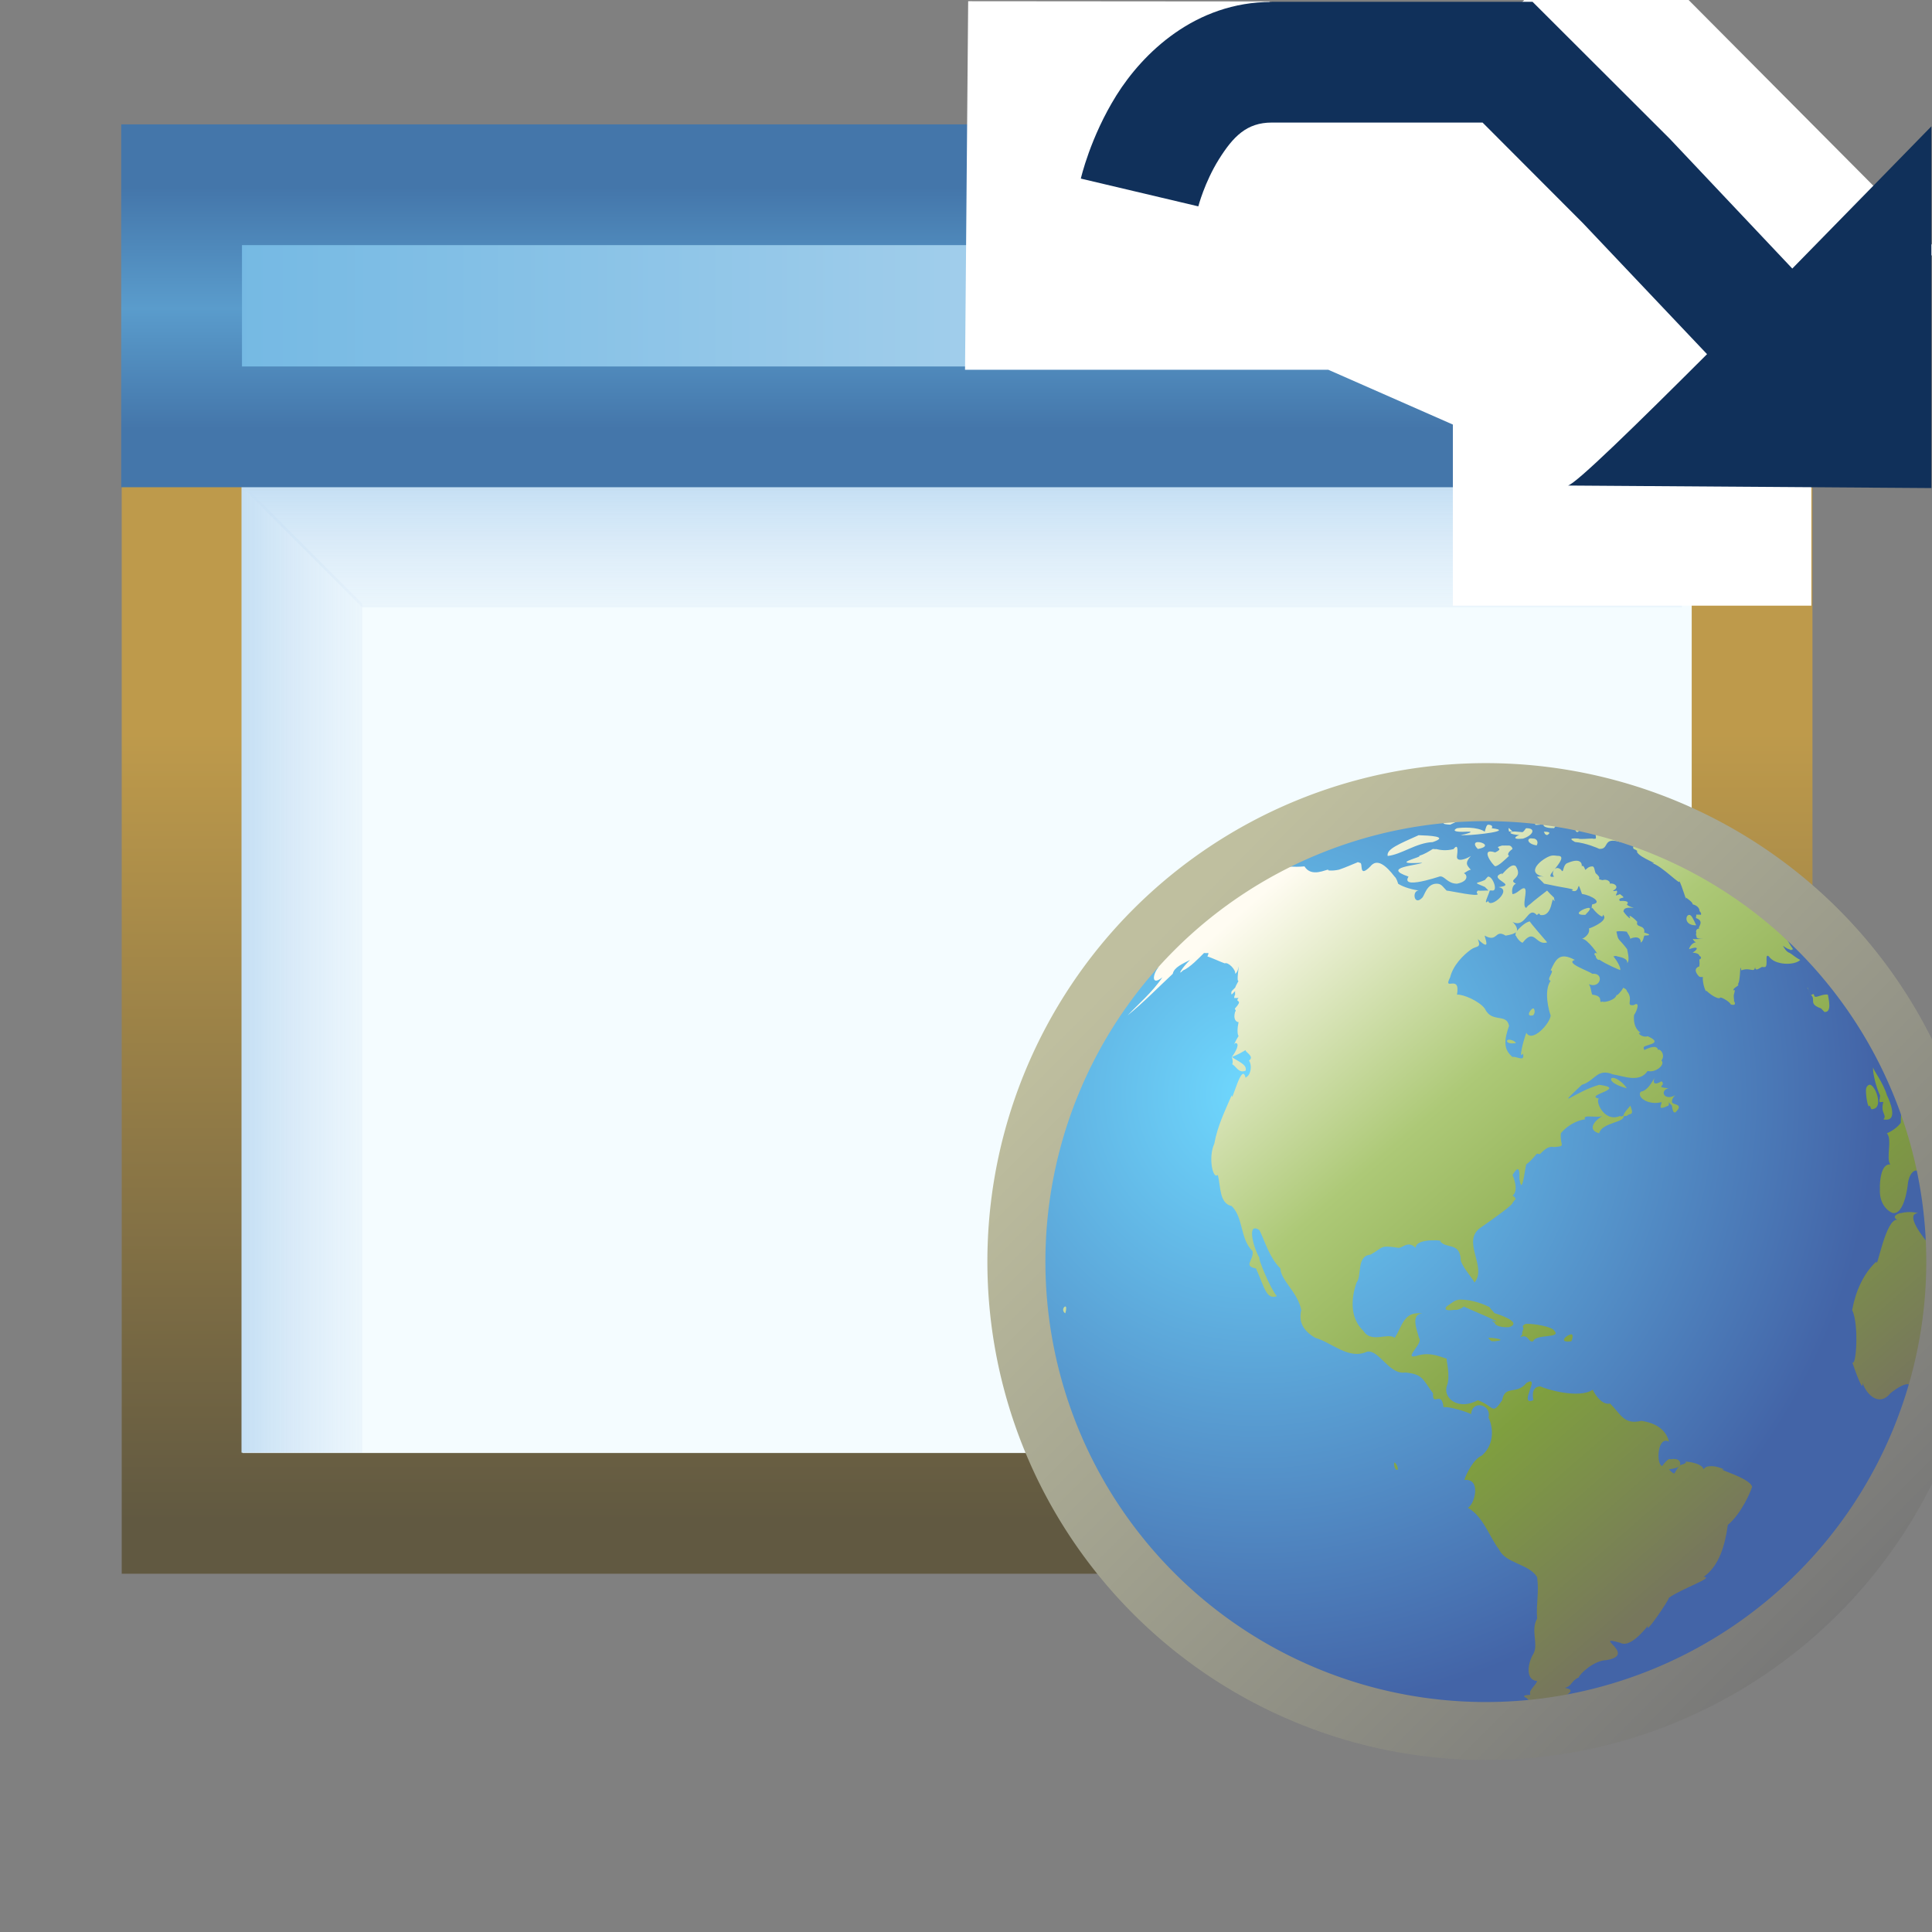 <?xml version="1.0" encoding="UTF-8" standalone="no"?>
<svg
   xmlns:dc="http://purl.org/dc/elements/1.1/"
   xmlns:cc="http://creativecommons.org/ns#"
   xmlns:rdf="http://www.w3.org/1999/02/22-rdf-syntax-ns#"
   xmlns:svg="http://www.w3.org/2000/svg"
   xmlns="http://www.w3.org/2000/svg"
   xmlns:xlink="http://www.w3.org/1999/xlink"
   xmlns:sodipodi="http://sodipodi.sourceforge.net/DTD/sodipodi-0.dtd"
   xmlns:inkscape="http://www.inkscape.org/namespaces/inkscape"
   version="1.1"
   id="svg2"
   height="16"
   width="16"
   inkscape:version="0.91 r13725"
   sodipodi:docname="open_browser.svg"
   inkscape:export-xdpi="90"
   inkscape:export-ydpi="90">
  <rect width="100%" height="100%" fill="#808080" stroke="none"/>
  <sodipodi:namedview
     pagecolor="#ffffff"
     bordercolor="#666666"
     borderopacity="1"
     objecttolerance="10"
     gridtolerance="10"
     guidetolerance="10"
     inkscape:pageopacity="0"
     inkscape:pageshadow="2"
     inkscape:window-width="1437"
     inkscape:window-height="821"
     id="namedview66"
     showgrid="true"
     inkscape:zoom="32.000001"
     inkscape:cx="2.8043734"
     inkscape:cy="11.378934"
     inkscape:window-x="598"
     inkscape:window-y="571"
     inkscape:window-maximized="0"
     inkscape:current-layer="svg2">
    <inkscape:grid
       type="xygrid"
       id="grid4193" />
  </sodipodi:namedview>
  <defs
     id="defs4">
    <linearGradient
       id="linearGradient8349">
      <stop
         id="stop8351"
         offset="0"
         style="stop-color:#ffffff;stop-opacity:1;" />
      <stop
         id="stop8353"
         offset="1"
         style="stop-color:#ffffff;stop-opacity:0;" />
    </linearGradient>
    <linearGradient
       id="linearGradient8382">
      <stop
         id="stop8384"
         offset="0"
         style="stop-color:#fffcf2;stop-opacity:1" />
      <stop
         style="stop-color:#adc977;stop-opacity:1"
         offset="0.351"
         id="stop8392" />
      <stop
         style="stop-color:#7f9f3f;stop-opacity:1"
         offset="0.712"
         id="stop8390" />
      <stop
         id="stop8386"
         offset="1"
         style="stop-color:#77775c;stop-opacity:1" />
    </linearGradient>
    <linearGradient
       id="linearGradient8374">
      <stop
         id="stop8376"
         offset="0"
         style="stop-color:#6fd9ff;stop-opacity:1" />
      <stop
         id="stop8378"
         offset="1"
         style="stop-color:#4364a7;stop-opacity:1" />
    </linearGradient>
    <linearGradient
       id="linearGradient8305">
      <stop
         id="stop8307"
         offset="0"
         style="stop-color:#777777;stop-opacity:1;" />
      <stop
         id="stop8309"
         offset="1"
         style="stop-color:#bfbf9f;stop-opacity:1" />
    </linearGradient>
    <linearGradient
       id="linearGradient8287">
      <stop
         id="stop8289"
         offset="0"
         style="stop-color:#6eb6e2;stop-opacity:1;" />
      <stop
         id="stop8291"
         offset="1"
         style="stop-color:#d3e5f4;stop-opacity:1" />
    </linearGradient>
    <linearGradient
       id="linearGradient4082-3">
      <stop
         id="stop4084-8"
         offset="0"
         style="stop-color:#4476aa;stop-opacity:1" />
      <stop
         style="stop-color:#5a9ccc;stop-opacity:1"
         offset="0.5"
         id="stop4864-7" />
      <stop
         id="stop4086-2"
         offset="1"
         style="stop-color:#4476aa;stop-opacity:1" />
    </linearGradient>
    <linearGradient
       id="linearGradient4994-4-5">
      <stop
         style="stop-color:#c5dff4;stop-opacity:1"
         offset="0"
         id="stop4996-5-9" />
      <stop
         style="stop-color:#ffffff;stop-opacity:0;"
         offset="1"
         id="stop4998-5-0" />
    </linearGradient>
    <linearGradient
       id="linearGradient4910-4-0">
      <stop
         id="stop4912-8-5"
         offset="0"
         style="stop-color:#ffffff;stop-opacity:0" />
      <stop
         id="stop4914-8-1"
         offset="1"
         style="stop-color:#c5dff4;stop-opacity:1" />
    </linearGradient>
    <linearGradient
       id="linearGradient4810-5">
      <stop
         style="stop-color:#be9a4b;stop-opacity:1"
         offset="0"
         id="stop4812-0" />
      <stop
         style="stop-color:#615941;stop-opacity:1"
         offset="1"
         id="stop4814-4" />
    </linearGradient>
    <linearGradient
       y2="1041.877"
       x2="8.014"
       y1="1039.876"
       x1="8.014"
       gradientTransform="translate(-0.876,-1.969)"
       gradientUnits="userSpaceOnUse"
       id="linearGradient8878"
       xlink:href="#linearGradient4082-3" />
    <linearGradient
       y2="1044.362"
       x2="-11"
       y1="1042.362"
       x1="-11"
       gradientTransform="translate(17,-1.969)"
       gradientUnits="userSpaceOnUse"
       id="linearGradient8881"
       xlink:href="#linearGradient4994-4-5" />
    <linearGradient
       y2="1047.362"
       x2="-15"
       y1="1047.362"
       x1="-13"
       gradientTransform="translate(17,-6)"
       gradientUnits="userSpaceOnUse"
       id="linearGradient8884"
       xlink:href="#linearGradient4910-4-0" />
    <linearGradient
       y2="1048.884"
       x2="8.014"
       y1="1042.362"
       x1="8.014"
       gradientTransform="translate(-0.919,0.067)"
       gradientUnits="userSpaceOnUse"
       id="linearGradient8887"
       xlink:href="#linearGradient4810-5" />
    <linearGradient
       gradientTransform="translate(20,0)"
       gradientUnits="userSpaceOnUse"
       y2="1038.895"
       x2="-4.992"
       y1="1038.895"
       x1="-18.996"
       id="linearGradient8293"
       xlink:href="#linearGradient8287" />
    <linearGradient
       gradientUnits="userSpaceOnUse"
       y2="328.196"
       x2="-1030.487"
       y1="672.22"
       x1="-686.462"
       id="linearGradient8311"
       xlink:href="#linearGradient8305" />
    <radialGradient
       gradientTransform="matrix(1.382,0,0,1.382,391,-168.319)"
       gradientUnits="userSpaceOnUse"
       r="232.857"
       fy="440.143"
       fx="-1022.437"
       cy="440.143"
       cx="-1022.437"
       id="radialGradient8380"
       xlink:href="#linearGradient8374" />
    <linearGradient
       gradientUnits="userSpaceOnUse"
       y2="12.666"
       x2="14.06"
       y1="7.274"
       x1="9.379"
       id="linearGradient8388"
       xlink:href="#linearGradient8382" />
    <radialGradient
       gradientTransform="matrix(0.794,-0.503,0.392,0.62,-359.051,-348.782)"
       gradientUnits="userSpaceOnUse"
       r="232.857"
       fy="395.316"
       fx="-992.81"
       cy="395.316"
       cx="-992.81"
       id="radialGradient8355"
       xlink:href="#linearGradient8349" />
    <linearGradient
       gradientUnits="userSpaceOnUse"
       y2="1037.985"
       x2="15.082"
       y1="1037.985"
       x1="9.022"
       id="linearGradient8579"
       xlink:href="#linearGradient8573" />
    <linearGradient
       id="linearGradient8573">
      <stop
         id="stop8575"
         offset="0"
         style="stop-color:#42618c;stop-opacity:1" />
      <stop
         id="stop8577"
         offset="1"
         style="stop-color:#10305a;stop-opacity:1" />
    </linearGradient>
  </defs>
  <g
     transform="translate(0,-1036.362)"
     style="display:inline"
     id="layer1">
    <path
       style="fill:#f4fcff;fill-opacity:1;stroke:url(#linearGradient8887);stroke-width:1;stroke-linecap:butt;stroke-linejoin:miter;stroke-miterlimit:4;stroke-opacity:1;stroke-dashoffset:0;display:inline"
       d="m 1.508,1039.928 13.002,0 0,8.967 -13.002,0 z"
       id="rect3997-9" />
    <path
       style="fill:url(#linearGradient8884);fill-opacity:1;stroke:none;display:inline"
       d="m 3,1041.361 0,7.031 -1,0 0,-8.031 z"
       id="rect4853-82-7" />
    <path
       style="fill:url(#linearGradient8881);fill-opacity:1;stroke:none;display:inline"
       d="m 3,1041.392 10.928,0 0,-1 -11.928,0 z"
       id="rect4853-82-0" />
    <path
       style="fill:url(#linearGradient8293);fill-opacity:1;stroke:url(#linearGradient8878);stroke-width:1;stroke-linecap:butt;stroke-linejoin:miter;stroke-miterlimit:4;stroke-opacity:1;stroke-dashoffset:0;display:inline"
       d="m 1.504,1037.892 13.004,0 0,2.005 -13.004,0 z"
       id="rect3997-9-9" />
    <g
       id="g3894"
       transform="matrix(0.004,0,0,0.004,21.295,1046.213)">
      <path
         style="fill:url(#radialGradient8380);fill-opacity:1;stroke:none"
         id="path3800-3-8"
         d="M -670,526.648 A 232.857,232.857 0 0 1 -902.857,759.505 232.857,232.857 0 0 1 -1135.714,526.648 232.857,232.857 0 0 1 -902.857,293.791 232.857,232.857 0 0 1 -670,526.648 Z"
         transform="matrix(3.99,0,0,3.99,1354.258,-1951.695)" />
      <path
         id="path3800-3-8-0"
         transform="matrix(229.684,0,0,229.684,-4891.095,-2262.524)"
         d="m 11.938,6.5 c -0.058,-1.319e-4 -0.102,0.017 0,0.031 C 12.008,6.541 11.897,6.573 12,6.562 12.052,6.518 11.989,6.5 11.938,6.5 z m -1.25,0.031 c -0.056,0.011 -0.101,0.049 -0.156,0.062 0.116,-0.029 0.224,-0.044 0.344,-0.062 -0.061,0.01 -0.127,-0.012 -0.188,0 z m 0.5,0 c -0.07,0.013 -0.087,0.026 0,0.031 0.059,-0.027 0.062,-0.033 0.094,-0.031 -0.035,0.004 -0.064,-0.006 -0.094,0 z m 1.125,0 C 12.306,6.531 12.287,6.563 12.281,6.562 12.27,6.584 12.192,6.596 12.312,6.594 12.316,6.607 12.322,6.639 12.344,6.625 12.352,6.612 12.357,6.572 12.375,6.562 12.353,6.558 12.335,6.536 12.312,6.531 z M 11.531,6.562 C 11.515,6.563 11.508,6.598 11.5,6.625 11.433,6.579 11.294,6.587 11.25,6.594 11.212,6.612 11.215,6.632 11.344,6.625 c 0.072,-0.002 -0.01,0.022 -0.062,0.031 0.016,0.001 0.012,7.045e-4 0.062,0 0.068,-7.24e-4 0.43,-0.038 0.219,-0.062 C 11.579,6.566 11.544,6.563 11.531,6.562 z m 0.5,0 c -0.008,0.01 0.015,0.033 0.094,0.031 0.022,-0.029 0.025,-0.032 0,-0.031 -0.026,3.396e-4 -0.086,-0.01 -0.094,0 z m -0.312,0.031 c -0.01,4.093e-4 5.5e-5,0.027 0,0.031 0,0 0.031,0 0.031,0 0,0 -0.031,-0.031 -0.031,-0.031 z M 11.75,6.625 C 11.718,6.631 11.72,6.648 11.812,6.656 11.79,6.66 11.727,6.699 11.844,6.688 11.935,6.659 11.966,6.593 11.875,6.594 11.866,6.594 11.856,6.624 11.844,6.625 11.855,6.637 11.782,6.619 11.75,6.625 z M 12.531,6.594 C 12.522,6.606 12.504,6.613 12.5,6.625 c -0.006,0.018 0.007,0.053 0,0.062 -0.005,0.003 -0.022,0.003 -0.031,0 -0.038,-1.794e-4 -0.112,0.009 -0.125,0 -0.106,-0.007 -0.052,0.017 -0.031,0.031 0.096,0.008 0.206,0.055 0.219,0.062 0.095,0.007 0.025,-0.11 0.188,-0.062 C 12.715,6.702 12.719,6.691 12.75,6.688 12.677,6.664 12.606,6.613 12.531,6.594 z m -0.5,0.031 c 0.011,0.006 0.001,0.023 0.031,0.031 C 12.108,6.63 12.067,6.625 12.031,6.625 z m -1.125,0.031 c -0.175,0.079 -0.295,0.126 -0.281,0.188 0.125,-0.013 0.257,-0.119 0.406,-0.125 0.155,-0.052 -0.036,-0.059 -0.125,-0.062 z m 1,0.031 c -0.028,0.011 -0.012,0.051 0.062,0.062 0.021,-0.037 -0.006,-0.063 -0.031,-0.062 -0.01,1.069e-4 -0.022,-0.004 -0.031,0 z M 11.438,6.719 c -0.031,2.09e-5 -0.039,0.025 0,0.062 0.119,-0.022 0.045,-0.063 0,-0.062 z M 11.656,6.75 c -0.095,0.026 0.034,0.017 -0.062,0.062 -0.144,-0.047 -0.022,0.115 0,0.125 0.03,-0.002 0.091,-0.061 0.125,-0.094 C 11.694,6.826 11.73,6.795 11.75,6.781 11.75,6.776 11.743,6.753 11.719,6.75 c -0.014,-0.001 -0.042,6.452e-4 -0.062,0 z m 1.188,0 c -0.003,0.004 -0.013,0.02 0,0.031 0.054,0.023 0.017,0.024 0.031,0.031 0.025,0.049 0.217,0.114 0.125,0.094 0.094,0.019 0.288,0.233 0.25,0.156 0.029,0.048 0.077,0.225 0.062,0.156 0.007,0.005 0.065,0.043 0.062,0.062 0.051,0.012 0.064,0.046 0.062,0.062 0.01,0.004 0.027,0.041 0,0.031 0,0 -0.031,0 -0.031,0 0.005,0.002 -0.004,0.03 0,0.031 0.086,0.031 0.004,0.089 0.031,0.094 -0.031,2.667e-4 -0.032,0.025 -0.031,0.031 0.005,0.003 -0.004,0.029 0,0.031 0.014,0.005 -0.021,0.032 0.062,0.031 -0.016,-5.848e-4 -0.071,0.006 -0.094,0 0.008,0.004 0.005,0.019 0.031,0.031 -0.039,0.006 -0.061,0.048 -0.062,0.062 0.108,-0.037 0.066,0.015 0.031,0.031 0.034,0.003 0.062,0.013 0.062,0.031 0.01,-0.002 0.027,0.023 0,0.031 -0.002,0.005 0.003,0.027 0,0.031 0.005,0.003 -0.003,0.028 0,0.031 -0.061,0.021 -0.024,0.072 0,0.094 -0.001,5.451e-4 0.029,0.006 0.031,0 -0.006,0.062 0.031,0.153 0.031,0.125 0.061,0.058 0.122,0.081 0.125,0.062 0.02,-0.003 0.098,0.049 0.094,0.062 0.031,0.01 0.052,0.005 0.031,-0.031 0.003,-0.014 -0.007,-0.038 0,-0.062 0.009,-0.033 0.011,-0.046 0,-0.031 C 13.721,8.037 13.809,8.011 13.781,8 13.809,7.973 13.797,7.787 13.812,7.875 c 0.086,-0.031 0.116,0.029 0.125,-0.031 2.44e-4,0.048 0.044,0.007 0.062,0 0.004,0.002 0.028,0.003 0.031,0 C 14.055,7.824 14.021,7.716 14.062,7.75 14.114,7.83 14.293,7.833 14.344,7.781 14.298,7.758 14.274,7.732 14.25,7.719 14.211,7.705 14.198,7.665 14.188,7.656 c 0.01,-9.633e-4 0.023,0.02 0.062,0.031 0.016,0.015 0.021,-0.008 0.031,0 C 14.251,7.647 14.223,7.588 14.219,7.594 14.185,7.563 14.178,7.557 14.188,7.562 14.136,7.527 14.183,7.513 14.25,7.562 13.901,7.24 13.508,6.966 13.062,6.781 13.036,6.781 12.899,6.754 12.844,6.75 z m -1.812,0.031 c -0.04,0.024 -0.071,0.046 -0.125,0.062 0.057,0.005 -0.302,0.082 0.031,0.062 -0.044,0.025 -0.374,0.041 -0.125,0.125 -0.089,0.141 0.406,-0.047 0.281,0 C 11.137,7.019 11.162,7.094 11.25,7.094 11.362,7.072 11.34,7.009 11.312,7 11.335,6.986 11.36,6.967 11.375,6.969 c -0.036,-0.041 -0.058,-0.06 0,-0.125 -0.041,0.028 -0.134,0.061 -0.125,0 0.006,-0.041 0.012,-0.12 -0.031,-0.062 -0.064,0.017 -0.122,0.009 -0.156,0 -0.007,0.003 -0.03,-0.003 -0.031,0 z m 1.062,0.062 c -0.075,0.023 -0.238,0.153 -0.062,0.188 -0.03,-0.006 -0.05,-6.054e-4 -0.062,0 0.031,0.026 0.078,0.074 0.062,0.062 0.032,0.005 0.102,0.022 0.156,0.031 0.073,0.013 0.134,0.022 0.094,0.031 0.09,0.04 0.04,-0.131 0.094,0.031 0.089,0.014 0.19,0.078 0.094,0.094 -0.005,1.811e-4 -0.011,0.056 0,0.031 0.028,0.043 0.104,0.109 0.094,0.062 0.058,0.045 -0.076,0.109 -0.125,0.125 0.012,0.041 -0.027,0.077 -0.062,0.094 0.043,-0.01 0.171,0.17 0.125,0.125 -0.02,0.006 -0.016,0.015 0,0.031 -0.007,0.001 0.015,0.042 0.031,0.031 0.067,0.045 0.17,0.087 0.188,0.094 0.007,-0.025 -0.031,-0.087 -0.062,-0.125 0.008,0.004 0.017,-0.008 0.031,0 0.033,0.008 0.102,0.019 0.094,0.062 0.029,-0.025 -0.003,-0.125 0,-0.125 C 12.702,7.576 12.706,7.619 12.688,7.531 c -0.019,-0.016 0.116,-0.007 0.094,0 0.014,0.022 0.028,0.043 0.031,0.062 C 12.802,7.589 12.909,7.547 12.906,7.625 12.931,7.609 12.93,7.583 12.938,7.562 13.054,7.56 12.9,7.527 12.938,7.531 12.947,7.461 12.856,7.494 12.875,7.438 12.844,7.402 12.784,7.358 12.812,7.406 12.8,7.407 12.764,7.366 12.75,7.344 12.755,7.33 12.749,7.303 12.844,7.312 12.805,7.301 12.786,7.29 12.781,7.281 12.794,7.27 12.803,7.244 12.719,7.25 12.698,7.229 12.731,7.224 12.75,7.219 12.75,7.211 12.742,7.205 12.719,7.188 12.643,7.221 12.712,7.175 12.688,7.156 c -0.015,0.006 -0.032,0.005 -0.031,0 C 12.721,7.126 12.668,7.083 12.625,7.094 12.639,7.081 12.605,7.048 12.562,7.062 12.489,7.046 12.573,7.06 12.5,7 12.488,6.974 12.49,6.937 12.469,6.938 12.431,6.938 12.414,6.968 12.406,6.969 12.395,6.937 12.382,6.925 12.375,6.938 12.378,6.899 12.35,6.864 12.25,6.906 c -0.052,0.014 -0.035,0.109 -0.062,0.062 -0.027,-0.022 -0.047,-0.019 -0.062,0 -0.015,0.019 -0.018,0.049 0,0.062 -0.058,0.012 -0.032,-0.024 0,-0.062 0.048,-0.058 0.1,-0.127 0.031,-0.125 -0.014,3.448e-4 -0.034,-0.008 -0.062,0 z m -1.75,0.062 c -0.029,0.011 -0.096,0.042 -0.156,0.062 -0.058,0.014 -0.123,0.009 -0.094,0 C 10.07,6.963 9.938,7.041 9.875,6.938 9.768,6.947 9.716,6.935 9.656,6.938 9.648,6.942 9.633,6.933 9.625,6.938 9.266,7.127 8.941,7.372 8.656,7.656 8.621,7.69 8.592,7.741 8.562,7.781 8.521,7.839 8.513,7.881 8.562,7.844 8.507,7.905 8.489,8.023 8.594,7.938 8.505,8.072 8.369,8.187 8.281,8.281 8.425,8.164 8.552,8.033 8.688,7.906 8.698,7.848 8.78,7.814 8.844,7.781 8.781,7.839 8.719,7.936 8.781,7.875 8.842,7.851 8.928,7.76 8.969,7.719 8.968,7.718 8.999,7.721 9,7.719 9.01,7.718 9.015,7.716 9,7.75 9.029,7.757 9.128,7.803 9.156,7.812 9.188,7.797 9.259,7.872 9.25,7.906 9.259,7.901 9.272,7.891 9.281,7.844 c 0.007,-0.027 -0.022,0.142 0,0.125 C 9.272,7.988 9.257,8.011 9.25,8.031 c 0,0 -0.031,0.031 -0.031,0.031 -0.006,0.013 -0.004,0.027 0,0.031 0,0 0.031,-0.031 0.031,-0.031 -0.002,0.01 -0.001,0.024 0,0.031 -0.003,3.496e-4 -0.017,0.041 0,0.031 0.003,0.002 0.026,-2.712e-4 0.031,0 -0.018,0.019 -0.011,0.025 0,0.031 0.01,0.009 3.82e-5,0.028 -0.031,0.062 -0.01,0.01 0.016,0.017 0,0.031 -0.02,0.066 0.009,0.094 0.031,0.094 -0.012,0.054 -0.013,0.109 0,0.125 C 9.253,8.51 9.228,8.567 9.25,8.531 9.301,8.526 9.251,8.618 9.219,8.656 9.238,8.648 9.272,8.638 9.344,8.594 9.338,8.611 9.429,8.651 9.375,8.688 c 0.023,0.035 0.02,0.089 0,0.125 C 9.362,8.836 9.346,8.838 9.344,8.844 9.309,8.688 9.218,9.093 9.219,9 9.155,9.15 9.091,9.278 9.062,9.438 9.006,9.558 9.048,9.764 9.094,9.719 9.121,9.825 9.106,9.975 9.219,10 c 0.107,0.105 0.075,0.298 0.188,0.406 0.014,0.083 -0.089,0.134 0.031,0.156 0.078,0.173 0.092,0.284 0.188,0.25 -0.063,-0.073 -0.177,-0.359 -0.156,-0.344 -0.055,-0.089 -0.12,-0.334 0,-0.25 0.05,0.105 0.092,0.251 0.188,0.344 0.003,0.108 0.156,0.213 0.188,0.375 -0.026,0.109 0.018,0.186 0.125,0.25 0.151,0.042 0.302,0.202 0.469,0.125 0.108,-0.019 0.2,0.212 0.344,0.188 0.158,0.016 0.153,0.057 0.25,0.188 -0.008,0.127 0.078,-0.033 0.094,0.125 0.05,-0.01 0.213,0.043 0.25,0.062 0.005,-0.13 0.186,-0.089 0.156,0.031 0.052,0.109 0.043,0.257 -0.062,0.344 -0.07,0.028 -0.139,0.162 -0.156,0.219 0.158,-0.017 0.091,0.227 0.031,0.25 0.142,0.081 0.191,0.257 0.281,0.375 0.06,0.129 0.269,0.129 0.344,0.25 0.019,0.139 -0.01,0.242 0,0.375 -0.06,0.104 0.012,0.222 -0.031,0.312 -0.052,0.082 -0.08,0.242 0.031,0.25 -0.006,0.027 -0.05,0.064 -0.062,0.094 -0.004,0.01 0,0.026 0,0.031 -0.078,0.003 -0.059,0.015 -0.031,0.031 0,0 0.031,0.031 0.031,0.031 0.009,4.29e-4 0.02,0.006 0.031,0 0.01,0.006 -0.007,0.026 0,0.031 0.094,-0.01 0.189,-0.015 0.281,-0.031 -0.126,-0.018 0.164,-0.098 0,-0.125 0.068,-0.018 0.054,-0.063 0.125,-0.094 0.006,-0.029 0.136,-0.154 0.25,-0.156 0.285,-0.049 -0.141,-0.232 0.125,-0.156 0.081,0.045 0.203,-0.096 0.25,-0.156 -0.041,0.11 0.195,-0.24 0.188,-0.25 0.106,-0.079 0.422,-0.187 0.312,-0.188 0.144,-0.1 0.195,-0.294 0.219,-0.469 0.121,-0.101 0.205,-0.296 0.219,-0.344 -0.025,-0.086 -0.349,-0.164 -0.25,-0.156 -0.068,-0.032 -0.162,-0.047 -0.188,0 -0.006,-0.063 -0.211,-0.083 -0.156,-0.062 -0.035,0.025 -0.047,0.013 -0.062,0.031 -0.056,0.063 -0.026,0.097 -0.094,0.031 0.053,-0.01 0.081,-0.015 0.094,-0.031 0.02,-0.024 7.92e-4,-0.058 -0.031,-0.062 -0.005,4.36e-4 -0.028,-0.004 -0.031,0 -0.004,0.003 -0.03,-0.003 -0.031,0 -0.021,0.01 -0.042,0.035 -0.062,0.062 -0.058,-0.017 -0.041,-0.279 0.062,-0.219 -0.029,-0.114 -0.125,-0.17 -0.25,-0.188 -0.157,0.038 -0.185,-0.061 -0.281,-0.156 -0.086,0.02 -0.157,-0.12 -0.156,-0.125 C 12.35,11.74 12.052,11.651 12,11.625 c -0.049,0.003 -0.078,0.035 -0.062,0.125 -0.143,0.056 0.075,-0.235 -0.062,-0.156 -0.089,0.112 -0.194,0.014 -0.219,0.156 -0.093,0.138 -0.068,0.057 -0.219,0 -0.174,0.095 -0.313,-0.016 -0.281,-0.125 0.038,-0.093 -0.007,-0.239 0,-0.25 -0.042,-0.009 -0.135,-0.06 -0.25,-0.031 -0.171,0.055 0.047,-0.105 0,-0.156 -0.011,-0.052 -0.084,-0.217 0.031,-0.219 -0.171,-0.027 -0.183,0.121 -0.25,0.219 -0.06,-0.051 -0.21,0.052 -0.281,-0.062 -0.124,-0.116 -0.113,-0.295 -0.062,-0.438 0.048,-0.055 -0.003,-0.241 0.125,-0.25 0.119,-0.067 0.082,-0.088 0.25,-0.062 0.038,0.006 0.087,-0.07 0.156,0 0.006,-0.1 0.304,-0.059 0.219,-0.062 0.059,0.076 0.171,0.01 0.188,0.156 -0.009,0.052 0.098,0.168 0.125,0.219 0.118,-0.146 -0.129,-0.377 0.062,-0.5 C 11.579,10.114 11.765,9.981 11.75,9.969 11.759,9.966 11.768,9.94 11.781,9.938 11.772,9.931 11.774,9.916 11.75,9.906 c 0.059,-0.044 0.01,-0.163 0,-0.188 0.004,0.004 0.07,-0.135 0.062,0.031 0.024,0.171 0.047,-0.071 0.062,-0.125 0.031,-0.021 0.057,-0.051 0.094,-0.094 0.005,-0.006 0.023,0.004 0.031,0 0.031,-0.03 0.071,-0.075 0.125,-0.062 0.116,-0.01 0.051,-0.008 0.062,-0.125 0.078,-0.092 0.179,-0.122 0.219,-0.125 C 12.374,9.169 12.514,9.209 12.562,9.188 12.51,9.214 12.408,9.309 12.531,9.344 12.555,9.245 12.769,9.247 12.75,9.188 c -0.003,-0.009 -0.017,0.013 -0.031,0 -0.146,0.063 -0.228,-0.145 -0.188,-0.156 -0.147,-0.032 0.266,-0.091 0,-0.125 -0.22,0.063 -0.414,0.244 -0.156,0 0.123,-0.038 0.136,-0.153 0.281,-0.094 0.094,0.014 0.24,0.08 0.312,-0.031 0.072,0.02 0.162,-0.057 0.125,-0.094 0.041,-0.056 -0.02,-0.115 -0.031,-0.094 -0.007,-0.051 -0.08,-0.023 -0.125,0 0.004,-0.006 -0.013,-0.017 0,-0.031 C 12.972,8.541 13.109,8.532 12.969,8.469 12.923,8.486 12.86,8.433 12.906,8.438 12.814,8.38 12.856,8.237 12.844,8.281 12.877,8.234 12.9,8.151 12.844,8.188 12.763,8.199 12.847,8.139 12.781,8.062 12.779,8.042 12.754,8.038 12.75,8.031 12.732,8.063 12.687,8.114 12.688,8.094 12.685,8.143 12.567,8.17 12.562,8.156 12.512,8.177 12.586,8.107 12.469,8.094 12.459,8.076 12.457,8.021 12.438,8 12.546,8.045 12.58,7.895 12.469,7.906 12.431,7.877 12.221,7.809 12.312,7.781 12.174,7.707 12.141,7.774 12.094,7.875 c 0.043,0.003 -0.047,0.085 0,0.094 -0.065,0.091 -0.015,0.276 0,0.312 C 12.09,8.353 11.928,8.531 11.875,8.438 11.847,8.51 11.803,8.688 11.844,8.625 11.866,8.707 11.784,8.646 11.75,8.656 11.667,8.587 11.674,8.505 11.719,8.375 11.695,8.257 11.564,8.355 11.5,8.219 11.449,8.152 11.307,8.09 11.25,8.094 11.283,7.9 11.119,8.074 11.188,7.938 11.214,7.831 11.303,7.74 11.375,7.688 11.428,7.65 11.47,7.678 11.438,7.594 11.564,7.716 11.497,7.578 11.5,7.562 c 0.117,0.067 0.09,-0.062 0.188,0 0.047,-0.007 0.08,-0.018 0.094,-0.031 C 11.806,7.509 11.779,7.463 11.75,7.438 c 0.123,0.064 0.136,-0.151 0.219,-0.062 0.004,0.004 0.019,-0.029 0.031,0 0.12,0.02 0.098,-0.195 0.125,-0.125 0.01,0.002 -0.004,-0.03 0,-0.031 C 12.1,7.197 12.076,7.173 12.062,7.156 12.018,7.191 11.945,7.245 11.906,7.281 11.882,7.294 11.869,7.321 11.875,7.312 11.818,7.302 11.929,7.064 11.812,7.156 11.785,7.178 11.765,7.187 11.75,7.188 11.743,7.164 11.744,7.11 11.781,7.094 11.698,7.052 11.852,7.052 11.781,6.938 11.735,6.89 11.635,7.05 11.656,7 11.515,7.05 11.806,7.104 11.625,7.125 c 0.129,0.024 -0.078,0.2 -0.094,0.125 -0.067,0.064 0.056,-0.151 0,-0.094 -0.018,-0.002 -0.069,0.004 -0.094,0 -8.42e-4,0.005 -0.02,0.015 0,0.031 C 11.441,7.214 11.209,7.162 11.156,7.156 11.119,7.12 11.11,7.092 11.062,7.094 10.977,7.098 10.958,7.197 10.938,7.219 10.86,7.302 10.842,7.152 10.906,7.156 10.813,7.141 10.75,7.115 10.719,7.094 10.716,7.082 10.703,7.042 10.688,7.031 10.608,6.927 10.529,6.863 10.469,6.938 10.358,7.05 10.407,6.904 10.375,6.906 c -0.006,4.802e-4 -0.017,-0.013 -0.031,0 z m 1.188,0.25 0.031,0 c 0.061,0.015 0.012,-0.124 -0.031,-0.125 -0.007,-1.924e-4 -0.024,0.025 -0.031,0.031 -0.079,0.035 -0.111,0.016 0,0.062 l 0.031,0.031 z m 0.25,0.375 c -0.005,0.007 -0.008,0.05 0,0.031 0.003,0.024 0.056,0.077 0.062,0.062 0.107,-0.135 0.114,0.032 0.219,0 -0.024,-0.028 -0.157,-0.181 -0.156,-0.188 -0.04,-1.904e-4 -0.109,0.073 -0.125,0.094 z M 12.75,9.188 c 0.001,0.009 0.009,-0.004 0.031,0 C 12.802,9.155 12.853,9.198 12.812,9.094 12.81,9.103 12.747,9.161 12.75,9.188 z M 9.219,8.656 c 0.015,0.032 0.008,0.079 0,0.062 0.044,0.023 0.06,0.087 0.125,0.062 0.02,-0.056 -0.078,-0.088 -0.125,-0.125 z M 12.438,7.312 C 12.395,7.312 12.277,7.378 12.406,7.375 12.452,7.33 12.458,7.313 12.438,7.312 z M 13.344,7.375 C 13.307,7.375 13.296,7.472 13.406,7.469 13.378,7.407 13.362,7.375 13.344,7.375 z m 1.062,0.656 c 0.014,0.011 0.019,0.051 0.031,0.062 -0.021,-0.028 -0.018,-0.063 -0.031,-0.062 z m 0.031,0.062 c 0.055,0.047 -0.026,0.083 0.094,0.125 L 14.562,8.25 c 0.072,0.008 0.035,-0.126 0.031,-0.156 -0.061,-0.01 -0.123,0.049 -0.125,0 -0.008,-0.013 -0.024,0.009 -0.031,0 z m -2.5,0.125 c -0.021,0.001 -0.076,0.082 0,0.062 0.024,-0.028 0.009,-0.063 0,-0.062 z M 11.719,8.5 c -0.032,3.017e-4 -0.029,0.045 0.062,0.031 C 11.77,8.508 11.732,8.5 11.719,8.5 z M 15.125,8.719 c 0.016,0.045 0.026,0.081 0.062,0.156 0.011,-0.004 0.017,0.018 0.031,0.031 C 15.191,8.842 15.156,8.781 15.125,8.719 z M 15,8.75 c -0.002,0.061 0.028,0.176 0.062,0.25 0.006,0.012 -0.005,0.021 0,0.031 -0.003,4.267e-4 -0.009,0.034 0,0.031 0.002,0.003 0.03,-0.003 0.031,0 -0.03,0.102 0.039,0.118 0,0.156 C 15.233,9.248 15.153,9.056 15.125,9 15.09,8.885 15.009,8.785 15,8.75 z m -2.344,0.094 c -0.038,1.432e-4 -0.024,0.056 0.125,0.094 C 12.743,8.881 12.684,8.844 12.656,8.844 z m 0.375,0 c -0.033,0.055 -0.068,0.116 -0.125,0.125 -0.039,0.051 0.071,0.125 0.188,0.094 -9.09e-4,0.029 -0.044,0.081 0.062,0.031 0.011,-0.026 -0.004,-0.032 0,-0.031 0,0 0.031,0.031 0.031,0.031 0.004,0.028 0.008,0.067 0.031,0.062 C 13.303,9.074 13.19,9.091 13.188,9.062 13.187,9.053 13.188,9.025 13.219,9 13.118,9.057 13.073,8.959 13.156,8.938 13.025,8.926 13.14,8.916 13.094,8.875 13.022,8.918 13.014,8.884 13.031,8.844 z m 1.938,0.062 C 14.959,8.907 14.945,8.917 14.938,8.938 14.929,8.978 14.954,9.135 14.969,9.094 14.979,9.103 14.978,9.137 15,9.125 15.098,9.11 15.018,8.903 14.969,8.906 z M 15.25,9 c 0.012,0.098 -0.001,0.222 0,0.25 -0.039,0.053 -0.1,0.083 -0.125,0.094 0.051,0.055 -0.011,0.226 0.031,0.281 -0.085,-0.011 -0.097,0.161 -0.094,0.219 -0.01,0.162 0.104,0.222 0.125,0.219 0.114,0.002 0.134,-0.339 0.125,-0.25 0.015,-0.157 0.123,-0.198 0.156,0 C 15.419,9.526 15.356,9.262 15.25,9 z m 0,1.062 c -0.051,0.013 -0.075,0.039 -0.031,0.062 -0.107,-0.015 -0.187,0.473 -0.188,0.375 -0.121,0.111 -0.19,0.277 -0.219,0.438 0.064,0.133 0.035,0.529 0,0.469 0.028,0.081 0.099,0.284 0.094,0.188 0.036,0.11 0.152,0.216 0.25,0.094 0.136,-0.111 0.256,-0.137 0.156,0.094 0.139,-0.409 0.25,-0.826 0.25,-1.281 0,-0.044 -0.03,-0.082 -0.031,-0.125 -0.088,-0.099 -0.245,-0.305 -0.125,-0.312 -0.047,-0.014 -0.105,-0.013 -0.156,0 z m -3.969,0.781 c -0.049,-3.17e-4 -0.076,0.03 -0.125,0.062 -0.028,0.034 0.014,0.038 0.062,0.031 0,0 0.031,0 0.031,0 0.033,-0.008 0.061,-0.026 0.062,-0.031 0.006,0.007 0.425,0.178 0.25,0.125 0.019,0.014 0.034,0.022 0.031,0.031 0.004,0.005 0.025,0.034 0.125,0.031 0.144,-0.045 -0.132,-0.129 -0.125,-0.125 -0.014,-0.007 -0.017,-0.024 -0.031,-0.031 -0.018,-0.026 -0.022,-0.031 -0.031,-0.031 -0.073,-0.037 -0.172,-0.062 -0.25,-0.062 z m -3.562,0.062 c -0.014,7.83e-4 -0.036,0.039 0,0.062 0.013,-0.044 0.009,-0.063 0,-0.062 z M 11.875,11.062 c -0.022,3.89e-4 -0.038,0.023 -0.031,0.031 0.016,0.011 -0.007,0.023 0,0.031 -0.006,-1.09e-4 -0.013,0.041 0,0.031 -0.015,0.002 -0.019,0.03 -0.031,0.031 0.085,-0.046 0.077,0.054 0.125,0.031 0.02,-0.066 0.26,-0.022 0.188,-0.094 -0.015,-0.035 -0.183,-0.064 -0.25,-0.062 z m 0.406,0.094 c -0.04,0.001 -0.129,0.081 0,0.062 0.012,-0.027 0.017,-0.063 0,-0.062 z m -0.75,0.031 c 0.007,0.006 0.013,0.022 0.031,0.031 l 0.031,0 c 0.119,-0.011 -0.01,-0.032 -0.062,-0.031 z m -0.844,1.125 c -0.011,0.001 -7.83e-4,0.082 0.031,0.062 -0.005,-0.042 -0.026,-0.062 -0.031,-0.062 z"
         style="fill:url(#linearGradient8388);fill-opacity:1;stroke:none;display:inline" />
      <path
         style="fill:none;stroke:url(#linearGradient8311);stroke-width:28.785;stroke-miterlimit:4;stroke-opacity:1;stroke-dasharray:none;display:inline"
         id="path3800-3-8-1"
         d="M -670,526.648 A 232.857,232.857 0 0 1 -902.857,759.505 232.857,232.857 0 0 1 -1135.714,526.648 232.857,232.857 0 0 1 -902.857,293.791 232.857,232.857 0 0 1 -670,526.648 Z"
         transform="matrix(4.174,0,0,4.174,1521.058,-2048.991)" />
    </g>
    <g
       transform="matrix(1.284,0,0,1.284,-5.816,-293.618)"
       id="g4200-0"
       style="display:inline;stroke:#ffffff;stroke-opacity:1" />
  </g>
  <g
     id="g4212"
     transform="translate(-0.016,0.047)" />
  <path
     style="color:#000000;font-style:normal;font-variant:normal;font-weight:normal;font-stretch:normal;font-size:medium;line-height:normal;font-family:sans-serif;text-indent:0;text-align:start;text-decoration:none;text-decoration-line:none;text-decoration-style:solid;text-decoration-color:#000000;letter-spacing:normal;word-spacing:normal;text-transform:none;direction:ltr;block-progression:tb;writing-mode:lr-tb;baseline-shift:baseline;text-anchor:start;white-space:normal;clip-rule:nonzero;display:inline;overflow:visible;visibility:visible;opacity:1;isolation:auto;mix-blend-mode:normal;color-interpolation:sRGB;color-interpolation-filters:linearRGB;solid-color:#000000;solid-opacity:1;fill:#ffffff;fill-opacity:1;fill-rule:evenodd;stroke:none;stroke-width:1px;stroke-linecap:butt;stroke-linejoin:miter;stroke-miterlimit:4;stroke-dasharray:none;stroke-dashoffset:0;stroke-opacity:1;color-rendering:auto;image-rendering:auto;shape-rendering:auto;text-rendering:auto;enable-background:accumulate"
     d="M 10.518,0.012 8.018,0.01 7.992,3.062 11,3.062 l 0.516,0.227 0.516,0.227 0,1.5 2.969,0 0,-1 -1.969,0 L 13.749,3.527 14.527,3.008 12.504,0.984 10.961,0.523 c 0,0 -2.314,1.35 -0.791,-0.145 z"
     id="path4232"
     inkscape:connector-curvature="0"
     sodipodi:nodetypes="cccccccccccccccc" />
  <path
     style="fill:none;fill-rule:evenodd;stroke:#ffffff;stroke-width:1px;stroke-linecap:butt;stroke-linejoin:miter;stroke-opacity:1"
     d="M 12.953,-0.328 15.688,2.422"
     id="path4254"
     inkscape:connector-curvature="0"
     sodipodi:nodetypes="cc" />
  <path
     style="color:#000000;font-style:normal;font-variant:normal;font-weight:normal;font-stretch:normal;font-size:medium;line-height:normal;font-family:sans-serif;text-indent:0;text-align:start;text-decoration:none;text-decoration-line:none;text-decoration-style:solid;text-decoration-color:#000000;letter-spacing:normal;word-spacing:normal;text-transform:none;direction:ltr;block-progression:tb;writing-mode:lr-tb;baseline-shift:baseline;text-anchor:start;white-space:normal;clip-rule:nonzero;display:inline;overflow:visible;visibility:visible;opacity:1;isolation:auto;mix-blend-mode:normal;color-interpolation:sRGB;color-interpolation-filters:linearRGB;solid-color:#000000;solid-opacity:1;fill:#10305a;fill-opacity:1;fill-rule:evenodd;stroke:none;stroke-width:1px;stroke-linecap:butt;stroke-linejoin:miter;stroke-miterlimit:4;stroke-dasharray:none;stroke-dashoffset:0;stroke-opacity:1;color-rendering:auto;image-rendering:auto;shape-rendering:auto;text-rendering:auto;enable-background:accumulate"
     d="m 10.531,0.016 c -0.634,0 -1.067,0.425 -1.285,0.773 C 9.028,1.138 8.951,1.479 8.951,1.479 l 0.973,0.23 c 0,0 0.051,-0.198 0.17,-0.389 0.119,-0.19 0.231,-0.305 0.438,-0.305 l 1.746,0 0.832,0.834 1.027,1.084 c -0.576,0.575 -1.099,1.088 -1.154,1.088 l 3.012,0.021 0,-2.996 c 0,0 -0.599,0.614 -1.152,1.178 l -1.014,-1.074 -1.137,-1.135 -2.16,0 z"
     id="path4206"
     inkscape:connector-curvature="0" />
</svg>
